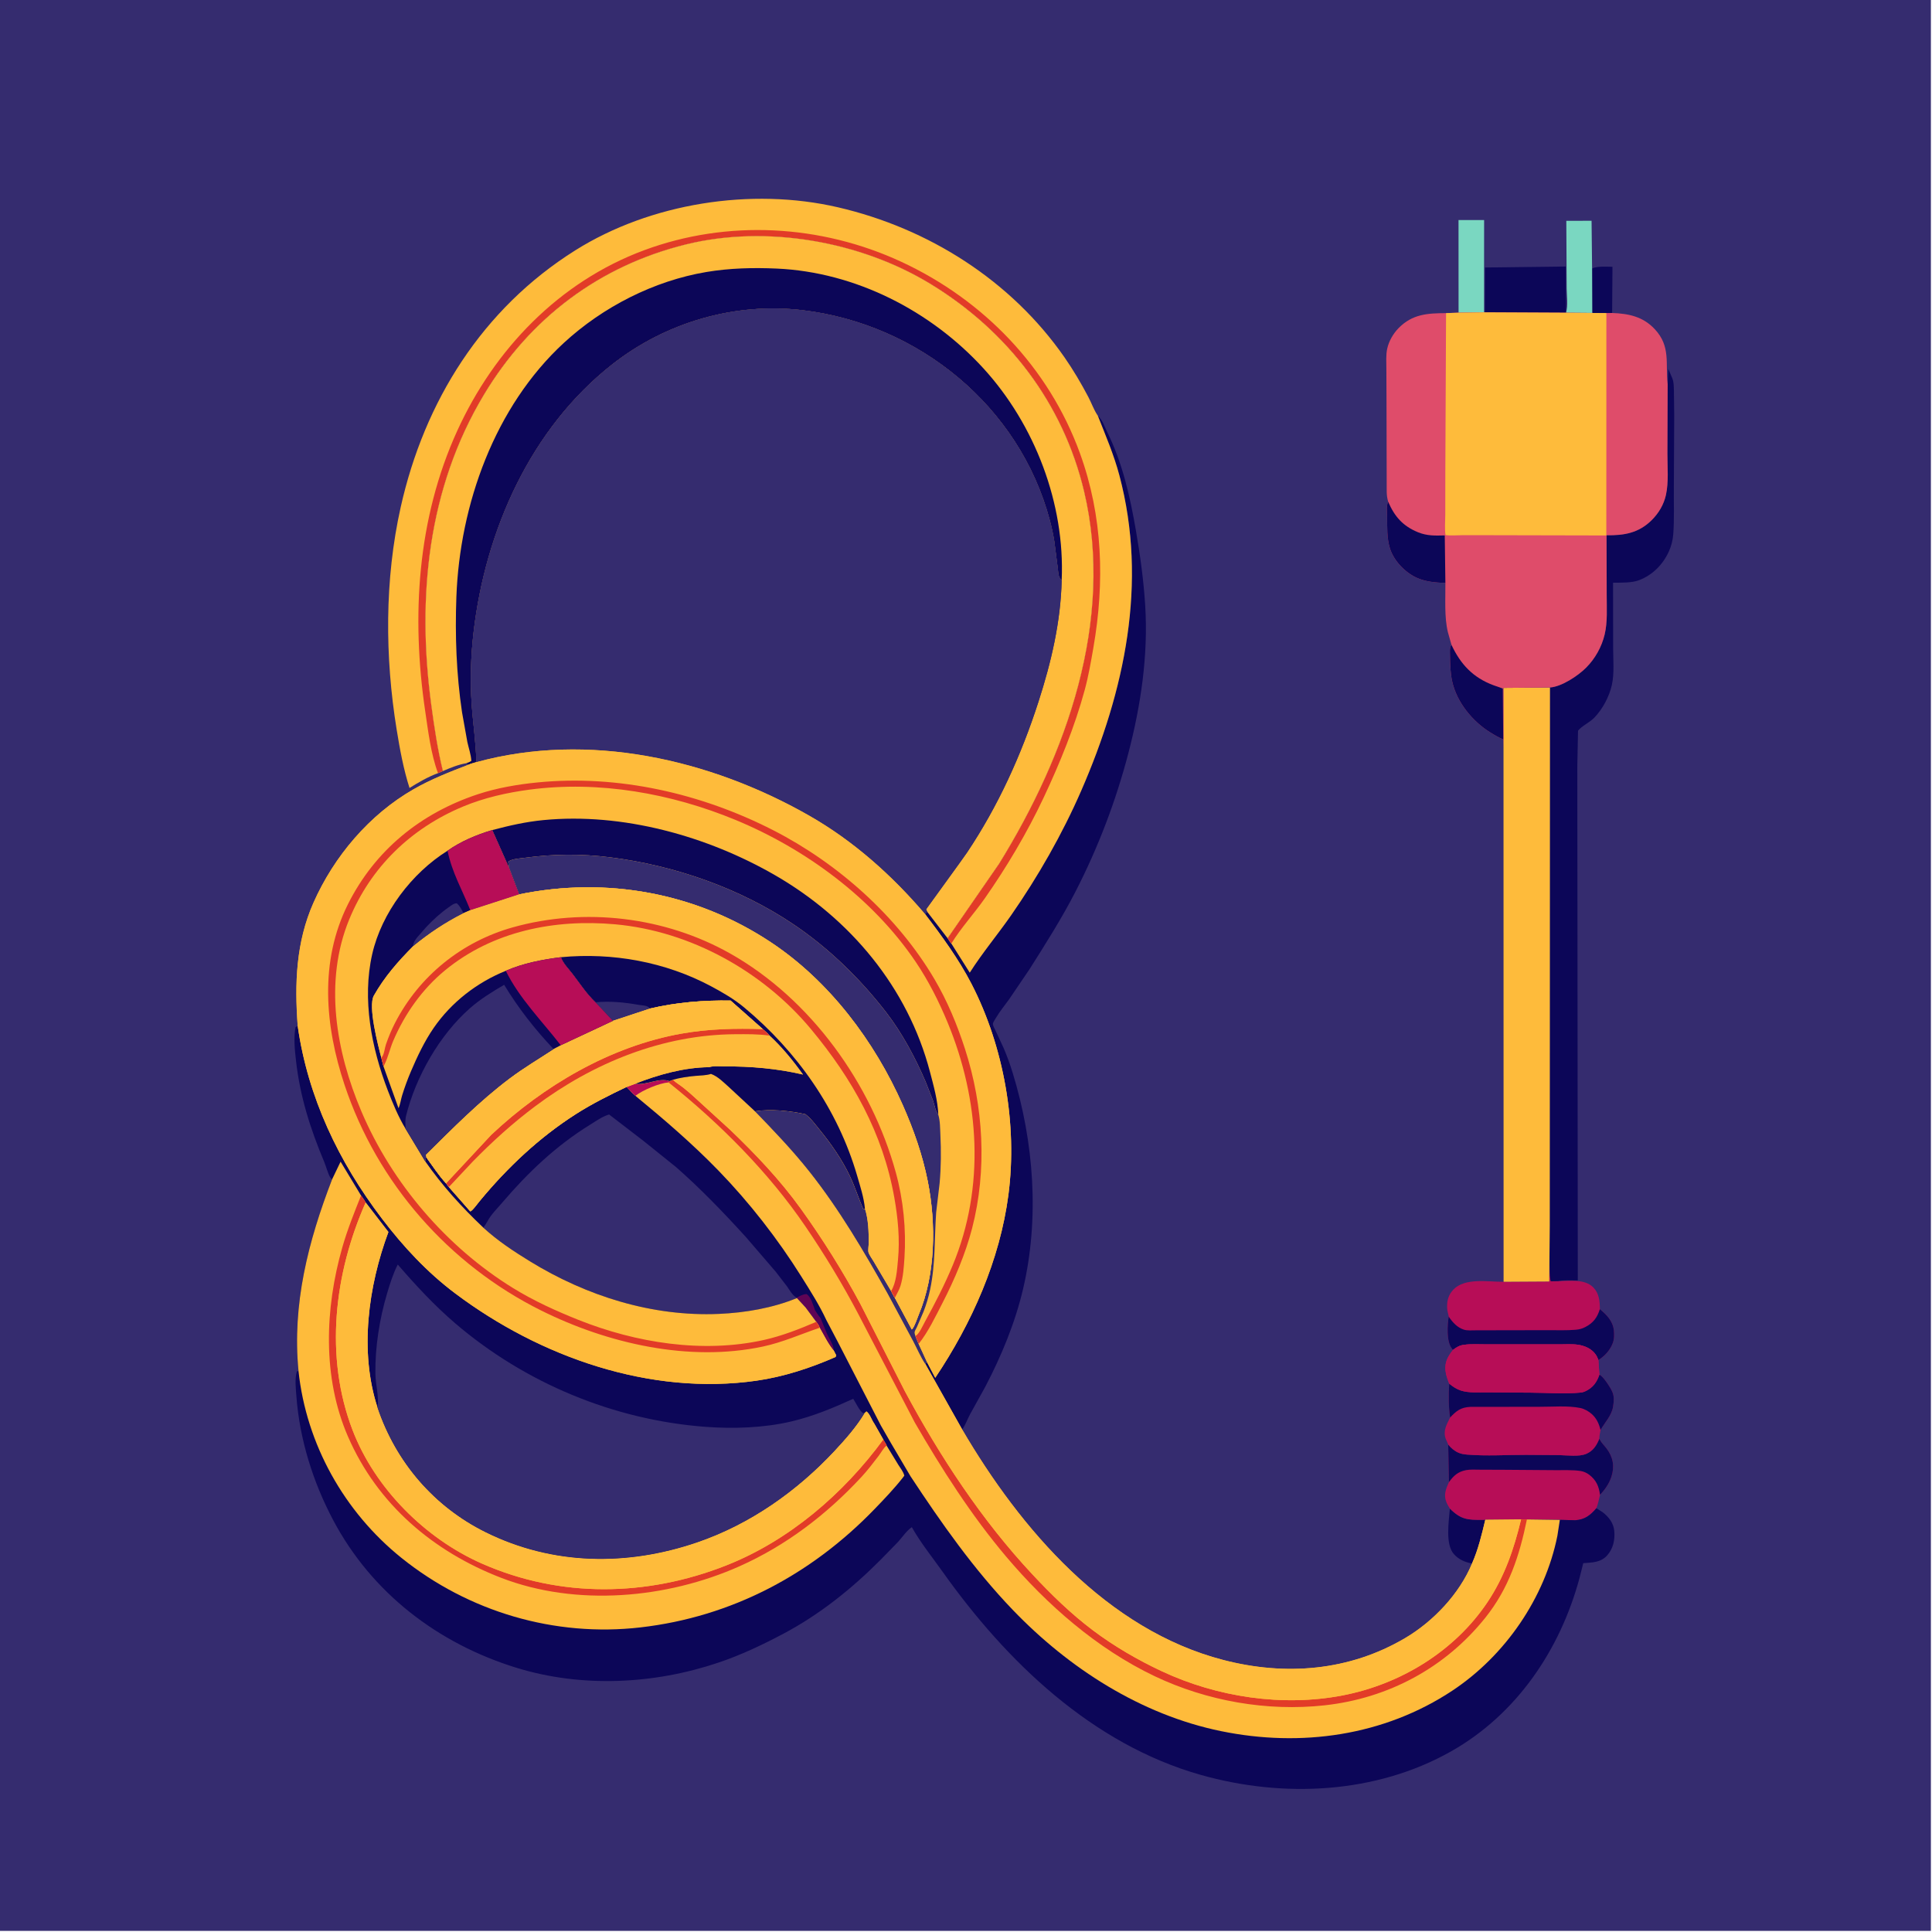 <?xml version="1.0" encoding="utf-8" ?>
<svg xmlns="http://www.w3.org/2000/svg" xmlns:xlink="http://www.w3.org/1999/xlink" width="500" height="500">
	<path fill="#352C6F" transform="scale(0.488 0.488)" d="M-0 -0L1024 0L1024 1024L-0 1024L0 -0Z"/>
	<path fill="#0C0658" transform="scale(0.488 0.488)" d="M844.329 142.395C846.928 141.037 852.125 141.479 855.134 141.481L854.953 165.987L851.906 166.03L844.41 165.967L844.329 142.395Z"/>
	<path fill="#0C0658" transform="scale(0.488 0.488)" d="M768.901 800.055C774.823 805.938 778.376 806.076 786.196 806.044C786.697 806.042 787.204 806.079 787.697 805.987C785.838 813.771 783.913 821.861 780.641 829.19C776.906 828.431 773.719 827.141 771.093 824.256C766.357 819.053 768.378 806.73 768.901 800.055Z"/>
	<path fill="#7AD7C1" transform="scale(0.488 0.488)" d="M830.501 165.469C831.699 162.642 830.877 156.287 830.856 153.111L830.655 117.102L844.049 117.084L844.329 142.395L844.41 165.967L830.499 165.849L830.501 165.469Z"/>
	<path fill="#7AD7C1" transform="scale(0.488 0.488)" d="M773.514 165.822L773.491 116.694L787.067 116.701L787.025 165.634L773.514 165.822Z"/>
	<path fill="#0C0658" transform="scale(0.488 0.488)" d="M787.488 165.642L787.545 141.857L830.365 141.341L830.501 165.469L830.499 165.849L787.488 165.642Z"/>
	<path fill="#B70D57" transform="scale(0.488 0.488)" d="M821.867 649.919C821.96 654.001 821.249 677.999 822.5 679.46L826.241 679.392C832.26 679.391 840.443 678.054 845.024 682.803C848.1 685.992 848.426 690.086 848.445 694.272C852.109 697.332 855.268 700.456 855.87 705.46C856.147 707.771 856.094 710.488 855.158 712.623L854.888 713.261C853.429 716.565 850.689 719.34 847.678 721.285C847.283 720.262 846.859 719.255 846.231 718.349C844.138 715.334 840.549 713.732 837.008 713.186C833.835 712.698 830.257 712.963 827.047 712.96L809.56 712.949L788.341 712.959C784.391 712.965 780.152 712.663 776.25 713.214C773.891 713.548 772.392 714.492 770.535 715.928L769.819 714.995C767.048 711.151 767.564 702.877 768.279 698.212L768.296 698.084C767.996 696.6 767.52 695.256 767.448 693.718C767.272 689.98 768.063 686.763 770.717 683.954C776.871 677.438 789.189 679.839 797.394 679.764L821.61 679.619L821.867 649.919Z"/>
	<path fill="#0C0658" transform="scale(0.488 0.488)" d="M848.445 694.272C852.109 697.332 855.268 700.456 855.87 705.46C856.147 707.771 856.094 710.488 855.158 712.623L854.888 713.261C853.429 716.565 850.689 719.34 847.678 721.285C847.283 720.262 846.859 719.255 846.231 718.349C844.138 715.334 840.549 713.732 837.008 713.186C833.835 712.698 830.257 712.963 827.047 712.96L809.56 712.949L788.341 712.959C784.391 712.965 780.152 712.663 776.25 713.214C773.891 713.548 772.392 714.492 770.535 715.928L769.819 714.995C767.048 711.151 767.564 702.877 768.279 698.212C770.3 701.229 772.774 704.019 776.347 705.16C778.184 705.747 780.714 705.493 782.631 705.5L794.833 705.475L821.031 705.428C825.889 705.411 830.881 705.622 835.716 705.199C837.618 705.033 839.064 704.625 840.751 703.757C844.967 701.59 847.05 698.769 848.445 694.272Z"/>
	<path fill="#B70D57" transform="scale(0.488 0.488)" d="M848.155 762.942L848.348 763.332C849.326 765.245 850.725 766.472 851.999 768.148C855.477 772.726 856.356 777.63 854.601 783.079C853.406 786.789 851.194 789.944 848.531 792.747C847.966 795.128 847.486 797.553 846.617 799.844C843.461 803.552 840.479 805.923 835.369 806.23L827.223 806.02L809.764 805.777L806.663 805.796L787.697 805.987C787.204 806.079 786.697 806.042 786.196 806.044C778.376 806.076 774.823 805.938 768.901 800.055C768.19 798.931 767.514 797.767 767.018 796.529C765.484 792.696 766.862 789.505 768.407 786.021L768.016 766.072C769.444 767.886 771.303 769.45 773.422 770.385C774.95 771.06 776.491 771.283 778.141 771.418C788.276 772.25 799.062 771.539 809.26 771.563L827.18 771.694C831.296 771.782 837.415 772.628 841.247 771.002C844.874 769.464 846.778 766.473 848.155 762.942Z"/>
	<path fill="#0C0658" transform="scale(0.488 0.488)" d="M848.155 762.942L848.348 763.332C849.326 765.245 850.725 766.472 851.999 768.148C855.477 772.726 856.356 777.63 854.601 783.079C853.406 786.789 851.194 789.944 848.531 792.747C847.947 788.287 846.559 784.991 842.876 782.139C841.579 781.134 839.877 780.349 838.248 780.102C833.836 779.435 828.959 779.72 824.477 779.663L798.367 779.468L784.755 779.414C782.41 779.412 779.756 779.219 777.463 779.652C773.165 780.465 770.872 782.642 768.407 786.021L768.016 766.072C769.444 767.886 771.303 769.45 773.422 770.385C774.95 771.06 776.491 771.283 778.141 771.418C788.276 772.25 799.062 771.539 809.26 771.563L827.18 771.694C831.296 771.782 837.415 772.628 841.247 771.002C844.874 769.464 846.778 766.473 848.155 762.942Z"/>
	<path fill="#B70D57" transform="scale(0.488 0.488)" d="M770.535 715.928C772.392 714.492 773.891 713.548 776.25 713.214C780.152 712.663 784.391 712.965 788.341 712.959L809.56 712.949L827.047 712.96C830.257 712.963 833.835 712.698 837.008 713.186C840.549 713.732 844.138 715.334 846.231 718.349C846.859 719.255 847.283 720.262 847.678 721.285L848.2 729.018C850.2 729.804 854.153 735.99 855.048 738.094C856.098 740.561 855.933 742.92 855.528 745.5L855.445 746.06C854.692 750.735 851.068 754.383 848.8 758.376C848.579 759.812 848.146 761.506 848.155 762.942C846.778 766.473 844.874 769.464 841.247 771.002C837.415 772.628 831.296 771.782 827.18 771.694L809.26 771.563C799.062 771.539 788.276 772.25 778.141 771.418C776.491 771.283 774.95 771.06 773.422 770.385C771.303 769.45 769.444 767.886 768.016 766.072L766.666 762.931C765.217 758.798 767.212 755.38 769.026 751.773C768.148 746.091 768.187 739.515 768.555 733.778C767.701 731.599 766.812 729.26 766.583 726.921C766.13 722.298 767.795 719.438 770.535 715.928Z"/>
	<path fill="#0C0658" transform="scale(0.488 0.488)" d="M848.2 729.018C850.2 729.804 854.153 735.99 855.048 738.094C856.098 740.561 855.933 742.92 855.528 745.5L855.445 746.06C854.692 750.735 851.068 754.383 848.8 758.376C848.001 755.056 846.724 752.2 844.135 749.881C842.557 748.467 840.257 747.161 838.167 746.718C831.551 745.316 823.15 746.103 816.328 746.058L779.709 746.107C774.675 746.346 772.279 748.249 769.026 751.773C768.148 746.091 768.187 739.515 768.555 733.778C770.383 735.327 772.473 736.72 774.776 737.454C779.019 738.806 784.259 738.368 788.691 738.406L811.806 738.564C820.4 738.611 829.723 739.367 838.25 738.521C839.321 738.414 840.145 738.132 841.104 737.654C844.916 735.755 846.869 732.954 848.2 729.018Z"/>
	<path fill="#B70D57" transform="scale(0.488 0.488)" d="M770.535 715.928C772.392 714.492 773.891 713.548 776.25 713.214C780.152 712.663 784.391 712.965 788.341 712.959L809.56 712.949L827.047 712.96C830.257 712.963 833.835 712.698 837.008 713.186C840.549 713.732 844.138 715.334 846.231 718.349C846.859 719.255 847.283 720.262 847.678 721.285L848.2 729.018C846.869 732.954 844.916 735.755 841.104 737.654C840.145 738.132 839.321 738.414 838.25 738.521C829.723 739.367 820.4 738.611 811.806 738.564L788.691 738.406C784.259 738.368 779.019 738.806 774.776 737.454C772.473 736.72 770.383 735.327 768.555 733.778C767.701 731.599 766.812 729.26 766.583 726.921C766.13 722.298 767.795 719.438 770.535 715.928Z"/>
	<path fill="#0C0658" transform="scale(0.488 0.488)" d="M884.403 203.717L884.746 195.646L886.895 200.699C887.699 202.674 887.631 205.029 887.718 207.142L887.875 220.341L887.688 258.679C887.597 266.858 887.984 275.281 887.362 283.428C887.127 286.511 886.304 289.683 885.024 292.489C881.856 299.436 876.418 304.933 869.241 307.688C865.376 309.172 859.601 308.993 855.447 309.011L855.485 343.443C855.482 349.781 856.193 357.1 854.802 363.288C853.408 369.487 849.902 376.05 845.477 380.632C843.079 383.114 838.897 384.964 836.898 387.457C836.85 387.516 836.842 389.101 836.838 389.22L836.487 406.519L836.75 679.057C833.352 679.076 829.57 678.78 826.241 679.392L822.5 679.46C821.249 677.999 821.96 654.001 821.867 649.919L821.977 364.592C828.137 364.201 836.812 358.444 841.125 354.124C845.95 349.29 849.405 343.117 850.997 336.475C852.591 329.826 852.064 322.374 852.078 315.561L851.994 283.859C861.361 284.001 869.015 282.674 875.89 275.896C879.606 272.232 882.342 267.652 883.487 262.531C885.016 255.695 884.251 247.591 884.275 240.552L884.403 203.717Z"/>
	<path fill="#0C0658" transform="scale(0.488 0.488)" d="M582.195 220.453C584.582 222.579 585.789 226.28 587.19 229.125C595.354 245.703 599.301 263.333 602.417 281.42C604.685 294.59 606.489 307.713 607.329 321.061C608.986 347.392 605.043 373.992 598.407 399.414C591.782 424.796 582.42 449.341 570.443 472.703C563.144 486.94 554.534 500.493 545.984 514L535.083 530.061C532.764 533.258 530.191 536.391 528.189 539.796C527.757 540.531 526.724 542 526.596 542.751C526.406 543.865 527.498 545.567 527.957 546.55L532.239 555.774C534.084 560.065 535.693 564.537 537.063 569C548.304 605.636 551.362 646.087 542.552 683.603C538.322 701.615 531.057 719.143 522.487 735.5L514.461 750C513.058 752.61 512.001 755.728 510.265 758.09L490.702 723.322L491.559 722.241L495.977 730.68C515.377 701.766 530.283 668.268 534.801 633.515C539.629 596.38 532.396 555.072 515.184 521.729C508.499 508.78 499.506 496.412 490.659 484.872L491.727 483.512L502.531 497.557C503.135 498.416 503.791 499.662 504.529 500.375L514.29 515.814C520.937 505.345 529.106 495.611 536.206 485.404C550.485 464.878 563.362 442.336 573.354 419.42C596.484 366.372 608.762 309.158 593.64 252.121C590.743 241.197 586.316 230.936 582.195 220.453Z"/>
	<path fill="#FEBB3B" transform="scale(0.488 0.488)" d="M797.352 396.711L797.313 364.812L821.977 364.592L821.867 649.919L821.61 679.619L797.394 679.764L797.352 396.711Z"/>
	<path fill="#FEBB3B" transform="scale(0.488 0.488)" d="M232.288 410.032C227.063 411.916 221.876 414.957 217.173 417.881C213.973 407.87 212.056 397.362 210.371 387C204.08 348.334 203.931 307.311 212.491 269C225.056 212.762 255.817 163.715 305.07 132.768C344.941 107.716 398.428 99.283 444.353 109.924C492.459 121.07 536.21 148.763 564.528 189.5C569.201 196.223 573.351 203.273 577.164 210.513C578.759 213.541 579.956 216.97 581.785 219.826L582.195 220.453C586.316 230.936 590.743 241.197 593.64 252.121C608.762 309.158 596.484 366.372 573.354 419.42C563.362 442.336 550.485 464.878 536.206 485.404C529.106 495.611 520.937 505.345 514.29 515.814L504.529 500.375C503.791 499.662 503.135 498.416 502.531 497.557L529.847 458.038C565.571 400.256 591.157 328.844 574.907 260.551C563.784 213.803 534.474 175.6 493.604 150.658C456.246 127.858 406.344 119.136 363.76 129.632C317.789 140.963 281.011 168.779 256.667 209.275C226.723 259.085 221.09 316.888 228.678 373.5C230.255 385.265 232.044 397.378 234.893 408.905L232.288 410.032Z"/>
	<path fill="#E23B28" transform="scale(0.488 0.488)" d="M232.288 410.032C228.519 399.958 227.046 387.63 225.478 377C218.095 326.961 221.251 275.055 242.467 228.503C262.2 185.206 296.514 149.443 341.574 132.713C385.79 116.297 435.289 119.04 477.972 138.829C521.592 159.053 556.235 194.945 572.713 240.344C584.85 273.782 585.901 308.616 579.865 343.394C578.55 350.972 577.265 358.488 575.25 365.923C570.014 385.245 562.032 404.819 553.513 422.917C544.786 441.459 533.876 459.875 522.113 476.636C516.535 484.584 509.572 492.153 504.529 500.375C503.791 499.662 503.135 498.416 502.531 497.557L529.847 458.038C565.571 400.256 591.157 328.844 574.907 260.551C563.784 213.803 534.474 175.6 493.604 150.658C456.246 127.858 406.344 119.136 363.76 129.632C317.789 140.963 281.011 168.779 256.667 209.275C226.723 259.085 221.09 316.888 228.678 373.5C230.255 385.265 232.044 397.378 234.893 408.905L232.288 410.032Z"/>
	<path fill="#FEBB3B" transform="scale(0.488 0.488)" d="M234.893 408.905C232.044 397.378 230.255 385.265 228.678 373.5C221.09 316.888 226.723 259.085 256.667 209.275C281.011 168.779 317.789 140.963 363.76 129.632C406.344 119.136 456.246 127.858 493.604 150.658C534.474 175.6 563.784 213.803 574.907 260.551C591.157 328.844 565.571 400.256 529.847 458.038L502.531 497.557L491.727 483.512C491.549 483.054 491.156 482.629 491.192 482.14C491.2 482.041 510.605 455.465 512.841 452.121C529.375 427.387 541.598 400.445 550.714 372.184C557.496 351.159 562.517 329.847 563.042 307.672L562.414 307.039C561.182 305.68 561.213 303.468 561.008 301.737L559.143 287.189C558.547 283.432 557.727 279.644 556.75 275.967C540.685 215.478 487.229 171.859 425.609 164.505C389.713 160.221 353.04 170.956 324.649 193.271C281.287 227.352 257.439 281.374 251.159 335.25C249.706 347.718 249.286 360.813 250.137 373.332C250.831 383.545 252.427 393.991 252.626 404.197C251.212 404.609 249.773 404.972 248.42 405.558L247.231 404.772C243.115 405.438 238.719 407.248 234.893 408.905Z"/>
	<path fill="#0C0658" transform="scale(0.488 0.488)" d="M247.231 404.772C248.239 404.421 249.094 404.131 249.962 403.5C249.794 400.229 248.544 396.719 247.847 393.504L245.017 377.676C242.01 357.423 241.279 337.054 242.029 316.61C243.829 267.547 262.344 215.657 299.013 181.854C319.719 162.766 346.767 148.932 374.616 144.25C386.977 142.172 399.421 141.877 411.916 142.43C453.609 144.276 493.633 164.801 521.547 195.361C548.828 225.228 564.827 267.134 563.042 307.672L562.414 307.039C561.182 305.68 561.213 303.468 561.008 301.737L559.143 287.189C558.547 283.432 557.727 279.644 556.75 275.967C540.685 215.478 487.229 171.859 425.609 164.505C389.713 160.221 353.04 170.956 324.649 193.271C281.287 227.352 257.439 281.374 251.159 335.25C249.706 347.718 249.286 360.813 250.137 373.332C250.831 383.545 252.427 393.991 252.626 404.197C251.212 404.609 249.773 404.972 248.42 405.558L247.231 404.772Z"/>
	<path fill="#DF4C6A" transform="scale(0.488 0.488)" d="M787.025 165.634L787.488 165.642L830.499 165.849L844.41 165.967L851.906 166.03L854.953 165.987C863.666 166.298 871.282 167.87 877.51 174.5C886.166 183.715 883.134 192.694 884.403 203.717L884.275 240.552C884.251 247.591 885.016 255.695 883.487 262.531C882.342 267.652 879.606 272.232 875.89 275.896C869.015 282.674 861.361 284.001 851.994 283.859L852.078 315.561C852.064 322.374 852.591 329.826 850.997 336.475C849.405 343.117 845.95 349.29 841.125 354.124C836.812 358.444 828.137 364.201 821.977 364.592L797.313 364.812L797.352 396.711L797.181 392.116C794.764 391.14 792.437 389.744 790.225 388.368C780.878 382.553 772.623 372.488 770.162 361.544C769.116 356.895 769.018 352.058 768.965 347.313C768.943 345.419 768.667 343.579 769.733 341.929L767.85 335.25C765.888 327.129 766.615 317.473 766.526 309.088C761.5 309.076 755.533 308.455 750.969 306.255C744.913 303.337 739.22 297.393 737.153 290.951C735.389 285.456 735.699 279.374 735.606 273.671C735.567 271.288 735.077 268.261 736.192 266.102C735.663 264.308 735.432 262.62 735.408 260.75L735.3 212.363L735.228 195.583C735.219 192.223 734.938 188.312 735.646 185.026C736.519 180.969 738.817 176.949 741.711 174.002C749.058 166.519 757.079 166.121 766.883 166.06L773.514 165.822L787.025 165.634Z"/>
	<path fill="#0C0658" transform="scale(0.488 0.488)" d="M797.181 392.116C794.764 391.14 792.437 389.744 790.225 388.368C780.878 382.553 772.623 372.488 770.162 361.544C769.116 356.895 769.018 352.058 768.965 347.313C768.943 345.419 768.667 343.579 769.733 341.929C774.542 352.268 781.204 359.416 792.094 363.424L796.991 365.144L797.181 392.116Z"/>
	<path fill="#0C0658" transform="scale(0.488 0.488)" d="M736.192 266.102C739.566 273.953 744.014 279.012 752.013 282.275C756.844 284.245 761.083 284.074 766.197 283.95L766.526 309.088C761.5 309.076 755.533 308.455 750.969 306.255C744.913 303.337 739.22 297.393 737.153 290.951C735.389 285.456 735.699 279.374 735.606 273.671C735.567 271.288 735.077 268.261 736.192 266.102Z"/>
	<path fill="#FEBB3B" transform="scale(0.488 0.488)" d="M787.025 165.634L787.488 165.642L830.499 165.849L844.41 165.967L851.906 166.03L851.88 283.969L792.097 283.839L775.386 283.83C772.57 283.837 769.342 284.162 766.581 283.76C766.076 280.432 766.46 276.492 766.464 273.102L766.495 250.587L766.883 166.06L773.514 165.822L787.025 165.634Z"/>
	<path fill="#352C6F" transform="scale(0.488 0.488)" d="M252.626 404.197C252.427 393.991 250.831 383.545 250.137 373.332C249.286 360.813 249.706 347.718 251.159 335.25C257.439 281.374 281.287 227.352 324.649 193.271C353.04 170.956 389.713 160.221 425.609 164.505C487.229 171.859 540.685 215.478 556.75 275.967C557.727 279.644 558.547 283.432 559.143 287.189L561.008 301.737C561.213 303.468 561.182 305.68 562.414 307.039L563.042 307.672C562.517 329.847 557.496 351.159 550.714 372.184C541.598 400.445 529.375 427.387 512.841 452.121C510.605 455.465 491.2 482.041 491.192 482.14C491.156 482.629 491.549 483.054 491.727 483.512L490.659 484.872C473.1 464.249 452.607 445.924 428.98 432.468C376.459 402.559 312.025 387.927 252.626 404.197Z"/>
	<path fill="#0C0658" transform="scale(0.488 0.488)" d="M252.626 404.197C312.025 387.927 376.459 402.559 428.98 432.468C452.607 445.924 473.1 464.249 490.659 484.872C499.506 496.412 508.499 508.78 515.184 521.729C532.396 555.072 539.629 596.38 534.801 633.515C530.283 668.268 515.377 701.766 495.977 730.68L491.559 722.241L490.702 723.322L510.265 758.09C541.305 811.101 587.074 864.327 648.75 880.326C681.788 888.895 715.538 886.195 745.185 868.711C760.098 859.916 773.953 845.311 780.641 829.19C783.913 821.861 785.838 813.771 787.697 805.987L806.663 805.796L809.764 805.777L827.223 806.02L835.369 806.23C840.479 805.923 843.461 803.552 846.617 799.844L846.954 800.056L850 802.023C853.282 804.564 855.78 807.861 856.107 812.103C856.463 816.704 855.539 821.137 852.453 824.719C849.017 828.706 844.484 828.592 839.643 828.988L837.586 837.134C827.273 875.106 804.258 909.141 769.627 928.75C729.612 951.408 680.422 953.619 636.782 941.27C579.116 924.951 533.613 881.072 499.731 833.317C494.268 825.616 488.191 818.142 483.572 809.896C480.834 811.723 478.511 815.215 476.281 817.694L467.011 827.195C451.655 842.6 434.798 856.128 415.546 866.36C404.409 872.28 393.024 877.671 381.056 881.709C346.831 893.256 308.539 895.15 273.859 884.457C232.342 871.655 197.157 844.834 176.676 806.131C165.965 785.891 158.898 763.335 157.184 740.453C156.879 736.383 156.24 731.209 157.46 727.261L158.309 727.107C154.854 691.685 163.449 658.256 176.122 625.435C175.702 625.124 175.472 625.003 175.174 624.5C173.85 622.27 172.98 618.667 171.951 616.216C164.542 598.572 159.128 581.559 156.972 562.472C156.341 556.886 155.637 550.265 156.742 544.75L157.873 544.052C156.2 521.527 156.968 499.643 166.257 478.688C177.156 454.101 195.898 431.97 219.388 418.518C228.734 413.166 238.405 409.396 248.42 405.558C249.773 404.972 251.212 404.609 252.626 404.197Z"/>
	<path fill="#5F0455" transform="scale(0.488 0.488)" d="M422.487 688.193C424.202 687.316 425.776 686.327 427.75 686.293C430.05 687.644 431.282 692.321 432.2 694.809C433.141 696.221 434.035 697.69 435.137 698.979L438.564 707.318C439.907 710.29 442.029 713.102 442.258 716.402C439.253 712.854 437.011 708.183 434.693 704.145C434.33 702.916 433.628 702.027 432.888 701.006L427.245 693.408L422.632 688.406L422.487 688.193Z"/>
	<path fill="#352C6F" transform="scale(0.488 0.488)" d="M256.343 651.069C257.109 649.99 257.831 648.944 258.455 647.777C260.461 644.02 263.724 640.866 266.468 637.652C280.121 621.659 295.002 607.541 312.984 596.432C315.898 594.632 319.308 592.213 322.578 591.176L323.043 591.058L341.132 604.956L358.551 618.958C371.548 630.354 383.905 643.205 395.527 656L411.35 674.384L417.341 682.159C418.759 684.195 420.263 687.016 422.487 688.193L422.632 688.406C409.594 693.72 395.252 696.178 381.25 696.791C345.875 698.338 310.966 687.295 281.015 668.89C272.3 663.534 263.912 658.007 256.343 651.069Z"/>
	<path fill="#FEBB3B" transform="scale(0.488 0.488)" d="M176.122 625.435L180.621 616.063L191.477 634.018C192.229 635.138 193.382 636.499 193.925 637.706L205.984 653.364C195.282 682.143 190.493 716.78 200.22 746.508C209.967 775.411 230.16 799.009 257.624 812.589C293.161 830.161 332.55 830.64 369.674 817.948C397.742 808.353 422.578 790.855 442.727 769.218C448.373 763.155 454.172 756.564 458.463 749.451L459.5 748.518C461.349 749.807 462.242 753.071 463.62 754.925L468.438 763.418L470.121 766.279L470.189 766.636L476.45 776.897C477.532 778.625 479.139 780.581 479.573 782.582L478.781 783.649C474.233 789.452 468.963 794.957 463.844 800.261C430.269 835.047 387.984 857.487 339.658 863.052C294.157 868.292 248.433 854.776 212.847 826.146C182.494 801.726 162.428 765.834 158.309 727.107C154.854 691.685 163.449 658.256 176.122 625.435Z"/>
	<path fill="#E23B28" transform="scale(0.488 0.488)" d="M191.477 634.018C192.229 635.138 193.382 636.499 193.925 637.706C177.249 675.359 172.001 719.34 186.965 758.395C198.806 789.303 225.538 816.017 255.732 829.275C297.306 847.531 342.994 846.76 384.999 830.236C418.436 817.082 447.37 792.163 468.438 763.418L470.121 766.279L470.189 766.636C468.579 767.783 467.263 770.373 466.02 772C463.077 775.853 460.068 779.797 456.772 783.35C438.382 803.179 416.881 819.636 392.119 830.66C353.553 847.829 305.642 852.111 265.825 836.773C229.685 822.851 200.138 797.73 184.537 761.831C170.886 730.417 172.297 693.921 181.53 661.553C184.213 652.145 187.844 643.092 191.477 634.018Z"/>
	<path fill="#FEBB3B" transform="scale(0.488 0.488)" d="M193.925 637.706L205.984 653.364C195.282 682.143 190.493 716.78 200.22 746.508C209.967 775.411 230.16 799.009 257.624 812.589C293.161 830.161 332.55 830.64 369.674 817.948C397.742 808.353 422.578 790.855 442.727 769.218C448.373 763.155 454.172 756.564 458.463 749.451L459.5 748.518C461.349 749.807 462.242 753.071 463.62 754.925L468.438 763.418C447.37 792.163 418.436 817.082 384.999 830.236C342.994 846.76 297.306 847.531 255.732 829.275C225.538 816.017 198.806 789.303 186.965 758.395C172.001 719.34 177.249 675.359 193.925 637.706Z"/>
	<path fill="#352C6F" transform="scale(0.488 0.488)" d="M200.22 746.508L200.299 745.949C200.965 740.271 199.168 734.235 199.084 728.5C198.879 714.386 201.285 699.352 205.307 685.843C206.805 680.81 208.525 675.28 210.945 670.619C220.38 681.537 230.492 692.454 241.46 701.831C278.49 733.487 325.364 752.995 373.967 756.677C388.862 757.806 405.063 757.263 419.643 753.841C431.162 751.138 441.767 746.691 452.485 741.814C453.663 743.524 456.132 748.907 457.838 749.402L458.463 749.451C454.172 756.564 448.373 763.155 442.727 769.218C422.578 790.855 397.742 808.353 369.674 817.948C332.55 830.64 293.161 830.161 257.624 812.589C230.16 799.009 209.967 775.411 200.22 746.508Z"/>
	<path fill="#FEBB3B" transform="scale(0.488 0.488)" d="M377.06 569.527C380.653 570.807 383.823 574.054 386.626 576.571L400.408 589.36C410.402 599.687 420.299 610.023 429.238 621.298C445.216 641.454 458.204 663.693 470.78 686.064L484.368 711.39C486.413 715.281 488.265 719.687 490.702 723.322L510.265 758.09C541.305 811.101 587.074 864.327 648.75 880.326C681.788 888.895 715.538 886.195 745.185 868.711C760.098 859.916 773.953 845.311 780.641 829.19C783.913 821.861 785.838 813.771 787.697 805.987L806.663 805.796L809.764 805.777L827.223 806.02L825.924 814.478C819.306 847.417 798.235 878.019 770.261 896.566C733.952 920.639 689.866 926.746 647.531 918.063C605.091 909.358 566.896 884.792 537.142 853.814C516.495 832.318 499.218 807.737 482.871 782.905L472.496 765.298L467.129 755.963L444.211 711.446L438.3 700.193C434.583 692.166 429.678 684.493 424.984 677C412.433 656.969 397.491 637.789 381.03 620.806C367.213 606.549 352.272 593.74 336.973 581.14C335.257 579.819 333.788 577.994 332.304 576.415L336.856 574.723C342.797 575.709 349.302 571.317 355.075 573.326L356.99 572.581C360.8 571.517 364.74 570.956 368.675 570.59C371.421 570.334 374.437 570.362 377.06 569.527Z"/>
	<path fill="#B70D57" transform="scale(0.488 0.488)" d="M336.856 574.723C342.797 575.709 349.302 571.317 355.075 573.326L354.554 574.025C349.599 574.428 340.86 578.089 336.973 581.14C335.257 579.819 333.788 577.994 332.304 576.415L336.856 574.723Z"/>
	<path fill="#E23B28" transform="scale(0.488 0.488)" d="M355.075 573.326L356.99 572.581C357.768 573.517 358.468 574.056 359.479 574.732C363.933 577.705 367.922 581.591 371.884 585.185L387.11 599.08C400.703 612.085 413.672 625.741 424.691 641.028C436.228 657.033 447.101 674.366 456.402 691.755L479.862 737.774C498.53 772.495 520.585 806.123 547.55 834.978C557.507 845.634 567.974 855.867 579.654 864.642C590.908 873.098 603.357 880.316 616.086 886.28C645.378 900.004 680.114 905.279 711.987 899.133C742.706 893.21 771.414 875.761 788.933 849.546C797.892 836.141 802.948 821.367 806.663 805.796L809.764 805.777C805.784 825.108 800.216 842.271 787.686 857.943C766.465 884.485 736.23 900.678 702.459 904.378C671.93 907.723 640.042 902.105 612.306 888.908C581.898 874.44 555.188 851.067 533.594 825.514C515.144 803.68 499.476 779.152 485.177 754.456L455.089 696.695C446.71 680.784 437.319 665.334 427.202 650.465C407.561 621.597 381.785 595.84 354.554 574.025L355.075 573.326Z"/>
	<path fill="#FEBB3B" transform="scale(0.488 0.488)" d="M377.06 569.527C380.653 570.807 383.823 574.054 386.626 576.571L400.408 589.36C410.402 599.687 420.299 610.023 429.238 621.298C445.216 641.454 458.204 663.693 470.78 686.064L484.368 711.39C486.413 715.281 488.265 719.687 490.702 723.322L510.265 758.09C541.305 811.101 587.074 864.327 648.75 880.326C681.788 888.895 715.538 886.195 745.185 868.711C760.098 859.916 773.953 845.311 780.641 829.19C783.913 821.861 785.838 813.771 787.697 805.987L806.663 805.796C802.948 821.367 797.892 836.141 788.933 849.546C771.414 875.761 742.706 893.21 711.987 899.133C680.114 905.279 645.378 900.004 616.086 886.28C603.357 880.316 590.908 873.098 579.654 864.642C567.974 855.867 557.507 845.634 547.55 834.978C520.585 806.123 498.53 772.495 479.862 737.774L456.402 691.755C447.101 674.366 436.228 657.033 424.691 641.028C413.672 625.741 400.703 612.085 387.11 599.08L371.884 585.185C367.922 581.591 363.933 577.705 359.479 574.732C358.468 574.056 357.768 573.517 356.99 572.581C360.8 571.517 364.74 570.956 368.675 570.59C371.421 570.334 374.437 570.362 377.06 569.527Z"/>
	<path fill="#FEBB3B" transform="scale(0.488 0.488)" d="M252.626 404.197C312.025 387.927 376.459 402.559 428.98 432.468C452.607 445.924 473.1 464.249 490.659 484.872C499.506 496.412 508.499 508.78 515.184 521.729C532.396 555.072 539.629 596.38 534.801 633.515C530.283 668.268 515.377 701.766 495.977 730.68L491.559 722.241L490.702 723.322C488.265 719.687 486.413 715.281 484.368 711.39L470.78 686.064C458.204 663.693 445.216 641.454 429.238 621.298C420.299 610.023 410.402 599.687 400.408 589.36L386.626 576.571C383.823 574.054 380.653 570.807 377.06 569.527C374.437 570.362 371.421 570.334 368.675 570.59C364.74 570.956 360.8 571.517 356.99 572.581L355.075 573.326C349.302 571.317 342.797 575.709 336.856 574.723L332.304 576.415C323.267 580.708 313.928 585.37 305.501 590.75C285.929 603.246 269.086 619.129 254.352 636.983C253.552 637.953 250.263 642.448 249.377 642.395L238.048 629.512L236.566 627.548C232.642 623.317 229.308 618.142 225.901 613.473L225.446 615.785C234.496 628.744 244.884 640.215 256.343 651.069C263.912 658.007 272.3 663.534 281.015 668.89C310.966 687.295 345.875 698.338 381.25 696.791C395.252 696.178 409.594 693.72 422.632 688.406L427.245 693.408L432.888 701.006C433.628 702.027 434.33 702.916 434.693 704.145C437.011 708.183 439.253 712.854 442.258 716.402L443.167 718.183L443.483 718.768L443.117 719.649C429.828 725.502 415.546 730.168 401.14 732.224C344.74 740.271 286.337 719.649 241.473 685.975C226.52 674.752 213.876 661.137 202.585 646.295C179.589 616.07 163.256 581.884 157.873 544.052C156.2 521.527 156.968 499.643 166.257 478.688C177.156 454.101 195.898 431.97 219.388 418.518C228.734 413.166 238.405 409.396 248.42 405.558C249.773 404.972 251.212 404.609 252.626 404.197Z"/>
	<path fill="#0C0658" transform="scale(0.488 0.488)" d="M261.028 440.215C270.04 437.832 278.838 435.822 288.138 434.919C330.07 430.849 375.087 443.341 411.232 464.262C450.88 487.211 481.448 523.708 493.163 568.356C495.068 575.617 497.352 583.654 497.601 591.168C496.095 589.251 495.563 585.877 494.75 583.545L490.912 573.762C485.422 560.922 478.341 547.662 469.764 536.612C455.987 518.864 439.515 502.815 420.858 490.24C392.31 470.998 357.658 458.952 323.569 454.663C308.31 452.744 293.493 452.846 278.263 454.929C275.741 455.274 271.542 455.423 269.508 457C269.758 458.056 269.825 459.042 269.894 460.121L261.028 440.215Z"/>
	<path fill="#352C6F" transform="scale(0.488 0.488)" d="M269.894 460.121C269.825 459.042 269.758 458.056 269.508 457C271.542 455.423 275.741 455.274 278.263 454.929C293.493 452.846 308.31 452.744 323.569 454.663C357.658 458.952 392.31 470.998 420.858 490.24C439.515 502.815 455.987 518.864 469.764 536.612C478.341 547.662 485.422 560.922 490.912 573.762L494.75 583.545C495.563 585.877 496.095 589.251 497.601 591.168C498.612 594.439 498.542 598.385 498.713 601.804C499.143 610.381 499.067 618.943 498.305 627.5L496.475 642.94C495.491 656.869 496.196 670.071 493.25 683.955C492.395 687.982 491.239 691.828 489.753 695.665L486.303 703.677C485.985 704.384 485.096 705.79 485.028 706.5C484.98 706.993 485.255 708.079 485.468 708.543L487.181 712.711L491.559 722.241L490.702 723.322C488.265 719.687 486.413 715.281 484.368 711.39L470.78 686.064C458.204 663.693 445.216 641.454 429.238 621.298C420.299 610.023 410.402 599.687 400.408 589.36C408.578 587.952 419.065 589.117 427.108 590.872C430.053 593.094 432.144 596.031 434.462 598.865C440.783 606.593 446.612 614.951 450.864 624.012C453.512 629.657 455.334 635.584 457.859 641.242C458.468 641.105 458.191 641.202 458.697 640.972C460.514 646.48 460.741 653.485 460.712 659.25C460.706 660.474 460.274 662.939 460.552 664.042C460.911 665.469 462.618 667.762 463.372 669.081L472.582 684.688C473.215 685.874 473.794 687.168 474.564 688.267L483.534 705.026L483.869 704.74C485.265 702.847 486.292 699.416 487.228 697.193C496.175 675.932 496.482 648.988 492.037 626.578C489.241 612.481 484.573 599.201 478.771 586.083C463.778 552.188 439.831 520.281 408.716 499.657C369.102 473.4 321.656 464.8 275.284 474.311L269.894 460.121Z"/>
	<path fill="#FEBB3B" transform="scale(0.488 0.488)" d="M252.626 404.197C312.025 387.927 376.459 402.559 428.98 432.468C452.607 445.924 473.1 464.249 490.659 484.872C499.506 496.412 508.499 508.78 515.184 521.729C532.396 555.072 539.629 596.38 534.801 633.515C530.283 668.268 515.377 701.766 495.977 730.68L491.559 722.241L487.181 712.711L485.468 708.543C487.474 707.441 489.334 703.099 490.489 701C495.859 691.236 500.994 681.263 505.27 670.971C522.508 629.483 519.545 583.358 502.561 542.308C497.923 531.098 492.355 520.06 485.551 510C462.824 476.401 427.342 450.241 390.113 434.846C355.958 420.722 317.619 413.889 280.793 418.768C268.788 420.359 256.787 423.064 245.585 427.73C217.957 439.239 196.572 459.866 185.174 487.66C171.699 520.521 178.154 557.65 191.653 589.398C207.855 627.5 236.851 661.373 272.099 683.102C283.072 689.866 294.784 695.189 306.736 699.963C337.197 712.129 372.733 717.835 405.093 710.624C414.645 708.496 423.923 704.858 432.888 701.006C433.628 702.027 434.33 702.916 434.693 704.145C437.011 708.183 439.253 712.854 442.258 716.402L443.167 718.183L443.483 718.768L443.117 719.649C429.828 725.502 415.546 730.168 401.14 732.224C344.74 740.271 286.337 719.649 241.473 685.975C226.52 674.752 213.876 661.137 202.585 646.295C179.589 616.07 163.256 581.884 157.873 544.052C156.2 521.527 156.968 499.643 166.257 478.688C177.156 454.101 195.898 431.97 219.388 418.518C228.734 413.166 238.405 409.396 248.42 405.558C249.773 404.972 251.212 404.609 252.626 404.197Z"/>
	<path fill="#E23B28" transform="scale(0.488 0.488)" d="M434.693 704.145C424.628 707.546 415.121 711.854 404.654 714.095C365.545 722.467 322.306 712.556 287.041 695.018C238.031 670.645 200.071 627.421 182.748 575.419C172.315 544.1 169.313 509.921 184.534 479.521C198.886 450.855 223.164 431.201 253.433 421.207C263.568 417.861 274.406 416.004 285 414.953C327.875 410.702 371.895 420.759 410.078 440.303C444.379 457.861 475.838 485.842 495.505 519.157C502.379 530.8 507.615 543.433 511.765 556.281C521.606 586.746 523.573 620.422 515.502 651.517C512.025 664.911 506.197 678.633 499.865 690.913C496.142 698.133 492.237 706.362 487.181 712.711L485.468 708.543C487.474 707.441 489.334 703.099 490.489 701C495.859 691.236 500.994 681.263 505.27 670.971C522.508 629.483 519.545 583.358 502.561 542.308C497.923 531.098 492.355 520.06 485.551 510C462.824 476.401 427.342 450.241 390.113 434.846C355.958 420.722 317.619 413.889 280.793 418.768C268.788 420.359 256.787 423.064 245.585 427.73C217.957 439.239 196.572 459.866 185.174 487.66C171.699 520.521 178.154 557.65 191.653 589.398C207.855 627.5 236.851 661.373 272.099 683.102C283.072 689.866 294.784 695.189 306.736 699.963C337.197 712.129 372.733 717.835 405.093 710.624C414.645 708.496 423.923 704.858 432.888 701.006C433.628 702.027 434.33 702.916 434.693 704.145Z"/>
	<path fill="#FEBB3B" transform="scale(0.488 0.488)" d="M237.341 451.168C244.33 446.196 252.83 442.644 261.028 440.215L269.894 460.121L275.284 474.311C321.656 464.8 369.102 473.4 408.716 499.657C439.831 520.281 463.778 552.188 478.771 586.083C484.573 599.201 489.241 612.481 492.037 626.578C496.482 648.988 496.175 675.932 487.228 697.193C486.292 699.416 485.265 702.847 483.869 704.74L483.534 705.026L474.564 688.267C473.794 687.168 473.215 685.874 472.582 684.688L463.372 669.081C462.618 667.762 460.911 665.469 460.552 664.042C460.274 662.939 460.706 660.474 460.712 659.25C460.741 653.485 460.514 646.48 458.697 640.972C458.191 641.202 458.468 641.105 457.859 641.242C455.334 635.584 453.512 629.657 450.864 624.012C446.612 614.951 440.783 606.593 434.462 598.865C432.144 596.031 430.053 593.094 427.108 590.872C419.065 589.117 408.578 587.952 400.408 589.36L386.626 576.571C383.823 574.054 380.653 570.807 377.06 569.527C374.437 570.362 371.421 570.334 368.675 570.59C364.74 570.956 360.8 571.517 356.99 572.581L355.075 573.326C349.302 571.317 342.797 575.709 336.856 574.723L332.304 576.415C323.267 580.708 313.928 585.37 305.501 590.75C285.929 603.246 269.086 619.129 254.352 636.983C253.552 637.953 250.263 642.448 249.377 642.395L238.048 629.512L236.566 627.548C232.642 623.317 229.308 618.142 225.901 613.473L225.446 615.785L215.054 598.558C211.296 592.392 208.248 585.028 205.666 578.295C197 555.703 191.96 529.948 197.394 506.001C202.382 484.024 218.412 462.98 237.341 451.168Z"/>
	<path fill="#0C0658" transform="scale(0.488 0.488)" d="M297.471 507.63C324.855 505.043 352.885 510.092 377.181 523.089C383.288 526.355 389.275 529.812 394.614 534.25C422.686 557.586 444.344 588.325 454.561 623.5C456.174 629.054 458.177 635.209 458.697 640.972C458.191 641.202 458.468 641.105 457.859 641.242C455.334 635.584 453.512 629.657 450.864 624.012C446.612 614.951 440.783 606.593 434.462 598.865C432.144 596.031 430.053 593.094 427.108 590.872C419.065 589.117 408.578 587.952 400.408 589.36L386.626 576.571C383.823 574.054 380.653 570.807 377.06 569.527C374.437 570.362 371.421 570.334 368.675 570.59C364.74 570.956 360.8 571.517 356.99 572.581L355.075 573.326C349.302 571.317 342.797 575.709 336.856 574.723C349.163 569.905 362.849 566.057 376.128 565.954C378.348 565.151 381.818 565.558 384.187 565.543C398.125 565.456 412.263 566.684 425.841 569.858C420.565 562.494 414.775 555.355 408.103 549.211C407.044 547.913 405.782 546.86 404.53 545.757L387.452 530.633C373.2 530.394 358.676 531.57 344.781 534.846L325.024 541.375L315.777 531.542C311.194 527.228 307.461 521.518 303.638 516.516C301.575 513.815 298.552 510.867 297.471 507.63Z"/>
	<path fill="#352C6F" transform="scale(0.488 0.488)" d="M315.777 531.542C323.663 530.807 331.035 531.563 338.797 532.908C340.446 533.194 342.97 533.191 344.251 534.329L344.781 534.846L325.024 541.375L315.777 531.542Z"/>
	<path fill="#FEBB3B" transform="scale(0.488 0.488)" d="M344.781 534.846C358.676 531.57 373.2 530.394 387.452 530.633L404.53 545.757C405.782 546.86 407.044 547.913 408.103 549.211C414.775 555.355 420.565 562.494 425.841 569.858C412.263 566.684 398.125 565.456 384.187 565.543C381.818 565.558 378.348 565.151 376.128 565.954C362.849 566.057 349.163 569.905 336.856 574.723L332.304 576.415C323.267 580.708 313.928 585.37 305.501 590.75C285.929 603.246 269.086 619.129 254.352 636.983C253.552 637.953 250.263 642.448 249.377 642.395L238.048 629.512L236.566 627.548C232.642 623.317 229.308 618.142 225.901 613.473L225.779 612.33C239.954 598.3 254.19 583.876 270.157 571.86C277.654 566.218 285.714 561.46 293.547 556.321L297.369 554.321L325.024 541.375L344.781 534.846Z"/>
	<path fill="#E23B28" transform="scale(0.488 0.488)" d="M404.53 545.757C405.782 546.86 407.044 547.913 408.103 549.211C402.121 548.35 396.031 548.44 390 548.473C351.328 548.685 314.575 563.686 283.907 586.611C272.009 595.505 261.07 605.413 250.695 616.025L238.048 629.512L236.566 627.548L260.511 601.847C288.185 575.807 323.74 554.83 361.488 548.146C375.929 545.589 389.922 545.321 404.53 545.757Z"/>
	<path fill="#FEBB3B" transform="scale(0.488 0.488)" d="M344.781 534.846C358.676 531.57 373.2 530.394 387.452 530.633L404.53 545.757C389.922 545.321 375.929 545.589 361.488 548.146C323.74 554.83 288.185 575.807 260.511 601.847L236.566 627.548C232.642 623.317 229.308 618.142 225.901 613.473L225.779 612.33C239.954 598.3 254.19 583.876 270.157 571.86C277.654 566.218 285.714 561.46 293.547 556.321L297.369 554.321L325.024 541.375L344.781 534.846Z"/>
	<path fill="#0C0658" transform="scale(0.488 0.488)" d="M237.341 451.168C244.33 446.196 252.83 442.644 261.028 440.215L269.894 460.121L275.284 474.311L249.414 482.699L245.776 484.288C235.972 489.261 227.564 494.873 219.046 501.846C211.025 509.923 203.908 518.02 198.271 527.985C195.076 533.632 200.437 554.156 202.248 561.055L203.377 565.549L211.351 587.712C212.282 585.675 212.563 583.186 213.227 581.027C214.547 576.739 216.108 572.464 217.863 568.335C221.218 560.444 225.122 552.188 230.006 545.115C239.412 531.495 252.958 521.006 268.235 514.848C277.173 510.888 287.805 508.817 297.471 507.63C298.552 510.867 301.575 513.815 303.638 516.516C307.461 521.518 311.194 527.228 315.777 531.542L325.024 541.375L297.369 554.321L293.547 556.321C285.714 561.46 277.654 566.218 270.157 571.86C254.19 583.876 239.954 598.3 225.779 612.33L225.901 613.473L225.446 615.785L215.054 598.558C211.296 592.392 208.248 585.028 205.666 578.295C197 555.703 191.96 529.948 197.394 506.001C202.382 484.024 218.412 462.98 237.341 451.168Z"/>
	<path fill="#352C6F" transform="scale(0.488 0.488)" d="M219.046 501.846C219.12 498.849 222.162 496.191 223.988 494L226.094 491.59C229.788 487.696 233.548 484.208 237.959 481.151C239.309 480.215 240.54 479.086 242.25 479.035C243.981 480.596 244.762 482.242 245.776 484.288C235.972 489.261 227.564 494.873 219.046 501.846Z"/>
	<path fill="#B70D57" transform="scale(0.488 0.488)" d="M237.341 451.168C244.33 446.196 252.83 442.644 261.028 440.215L269.894 460.121L275.284 474.311L249.414 482.699C245.116 471.831 239.735 462.856 237.341 451.168Z"/>
	<path fill="#B70D57" transform="scale(0.488 0.488)" d="M268.235 514.848C277.173 510.888 287.805 508.817 297.471 507.63C298.552 510.867 301.575 513.815 303.638 516.516C307.461 521.518 311.194 527.228 315.777 531.542L325.024 541.375L297.369 554.321C287.439 541.45 275.433 529.526 268.235 514.848Z"/>
	<path fill="#352C6F" transform="scale(0.488 0.488)" d="M215.054 598.558C215.008 596.343 214.803 593.903 215.343 591.741C220.545 570.94 233.081 548.879 249.255 534.659C254.679 529.89 261.135 525.9 267.368 522.266C274.975 534.782 283.512 545.671 293.547 556.321C285.714 561.46 277.654 566.218 270.157 571.86C254.19 583.876 239.954 598.3 225.779 612.33L225.901 613.473L225.446 615.785L215.054 598.558Z"/>
	<path fill="#FEBB3B" transform="scale(0.488 0.488)" d="M275.284 474.311C321.656 464.8 369.102 473.4 408.716 499.657C439.831 520.281 463.778 552.188 478.771 586.083C484.573 599.201 489.241 612.481 492.037 626.578C496.482 648.988 496.175 675.932 487.228 697.193C486.292 699.416 485.265 702.847 483.869 704.74L483.534 705.026L474.564 688.267C473.794 687.168 473.215 685.874 472.582 684.688C475.36 680.209 475.733 673.372 476.223 668.209C477.277 657.103 476.215 646.021 474.274 635.076C468.213 600.893 452.014 572.098 430.006 545.678C404.525 515.09 366.085 493.779 326.25 490.185C294.182 487.292 261.337 493.775 236.019 514.585C223.917 524.533 214.594 537.741 208.495 552.102C206.776 556.148 205.812 560.766 203.851 564.641L203.377 565.549L202.248 561.055C200.437 554.156 195.076 533.632 198.271 527.985C203.908 518.02 211.025 509.923 219.046 501.846C227.564 494.873 235.972 489.261 245.776 484.288L249.414 482.699L275.284 474.311Z"/>
	<path fill="#E23B28" transform="scale(0.488 0.488)" d="M202.248 561.055L202.777 560.244C203.908 558.405 203.967 555.954 204.675 553.895C206.003 550.035 207.585 546.202 209.452 542.57C222.283 517.608 244.893 499.399 271.923 491.804C310.121 481.072 352.656 486.172 387.225 505.672C430.026 529.815 462.137 574.745 475.068 621.774C479.074 636.342 480.634 652.064 479.651 667.126C479.331 672.03 479.003 677.104 477.576 681.833C476.912 684.033 475.586 686.211 474.564 688.267C473.794 687.168 473.215 685.874 472.582 684.688C475.36 680.209 475.733 673.372 476.223 668.209C477.277 657.103 476.215 646.021 474.274 635.076C468.213 600.893 452.014 572.098 430.006 545.678C404.525 515.09 366.085 493.779 326.25 490.185C294.182 487.292 261.337 493.775 236.019 514.585C223.917 524.533 214.594 537.741 208.495 552.102C206.776 556.148 205.812 560.766 203.851 564.641L203.377 565.549L202.248 561.055Z"/>
</svg>
